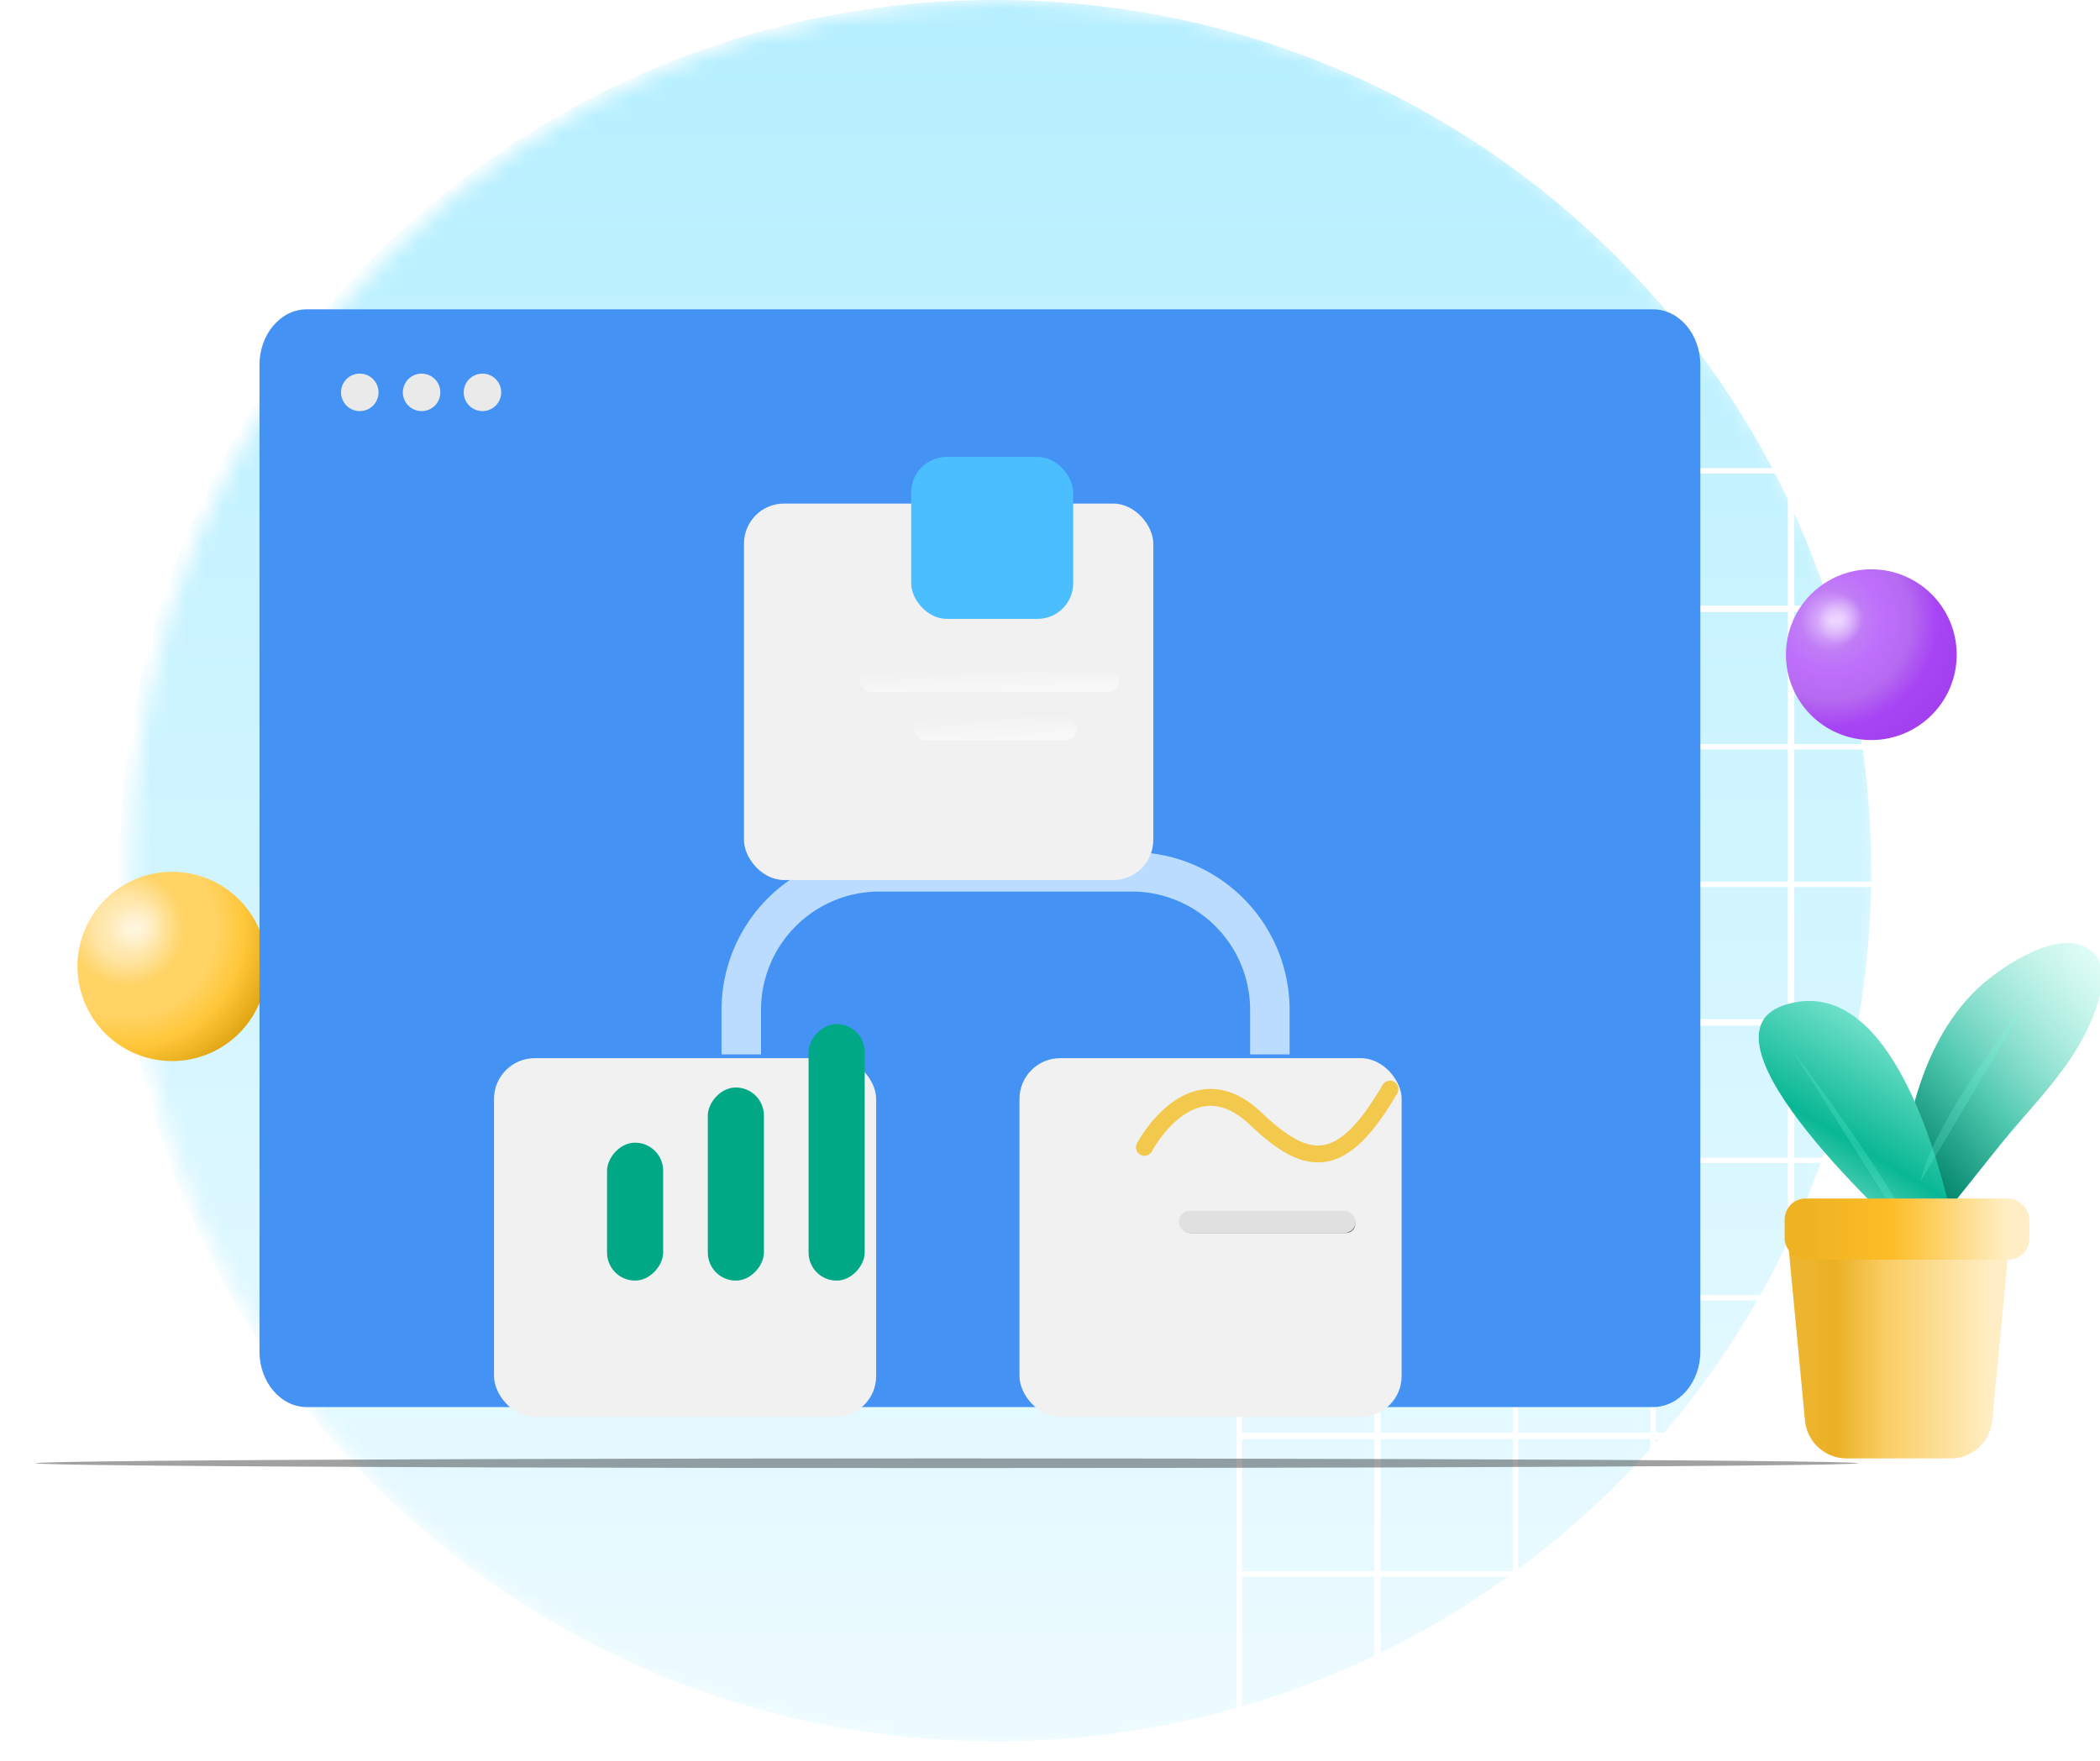 <svg xmlns="http://www.w3.org/2000/svg" width="118" height="99" fill="none" viewBox="0 0 118 99"><mask id="fs-uiukwsh1ca" style="mask-type:alpha" width="99" height="99" x="7" y="0" maskUnits="userSpaceOnUse"><path fill="url(#paint0_linear_21770_38447)" d="M56.55 98.448c27.185 0 49.224-22.038 49.224-49.224C105.774 22.038 83.735 0 56.55 0 29.364 0 7.326 22.038 7.326 49.224c0 27.186 22.038 49.224 49.224 49.224z"/></mask><g mask="url(#fs-uiukwsh1ca)"><path fill="url(#paint1_linear_21770_38447)" d="M55.927 97.873c27.182 0 49.217-21.91 49.217-48.937C105.144 21.91 83.109 0 55.927 0 28.744 0 6.709 21.91 6.709 48.936c0 27.027 22.035 48.937 49.218 48.937z"/><path fill="#fff" d="M74.486 26.306a5 5 0 00-5 5v119.312H193.8V26.306H74.486zm118.948 7.727h-7.423V26.61h7.423v7.423zm-61.639 46.488v-7.423h7.423v7.423h-7.423zm7.423.365v7.424h-7.423v-7.424h7.423zm-7.727-.365h-7.424v-7.423h7.424v7.423zm0 .365v7.424h-7.424v-7.424h7.424zm-7.789 7.424h-7.423v-7.424h7.423v7.424zm0 .304v7.424h-7.423v-7.424h7.423zm.365 0h7.424v7.424h-7.424v-7.424zm7.424 7.728v7.423h-7.424v-7.423h7.424zm.304 0h7.423v7.423h-7.423v-7.423zm0-.304v-7.424h7.423v7.424h-7.423zm7.728-7.424h7.423v7.424h-7.423v-7.424zm0-.304v-7.424h7.423v7.424h-7.423zm0-7.789v-7.423h7.423v7.423h-7.423zm0-7.727V65.37h7.423v7.424h-7.423zm-.305 0h-7.423V65.37h7.423v7.424zm-7.727 0h-7.424V65.37h7.424v7.424zm-7.789 0h-7.423V65.37h7.423v7.424zm0 .304v7.423h-7.423v-7.423h7.423zm-7.728 7.423h-7.423v-7.423h7.423v7.423zm0 .365v7.424h-7.423v-7.424h7.423zm0 7.728v7.424h-7.423v-7.424h7.423zm0 7.728v7.423h-7.423v-7.423h7.423zm.305 0h7.423v7.423h-7.423v-7.423zm7.423 7.788v7.424h-7.423v-7.424h7.423zm.365 0h7.424v7.424h-7.424v-7.424zm7.728 0h7.423v7.424h-7.423v-7.424zm7.728 0h7.423v7.424h-7.423v-7.424zm0-.365v-7.423h7.423v7.423h-7.423zm7.788-7.423h7.424v7.423h-7.424v-7.423zm0-.304v-7.424h7.424v7.424h-7.424zm0-7.728v-7.424h7.424v7.424h-7.424zm0-7.789v-7.423h7.424v7.423h-7.424zm0-7.727V65.37h7.424v7.424h-7.424zm0-7.728v-7.424h7.424v7.424h-7.424zm-.365 0h-7.423v-7.424h7.423v7.424zm-7.728 0h-7.423v-7.424h7.423v7.424zm-7.727 0h-7.424v-7.424h7.424v7.424zm-7.789 0h-7.423v-7.424h7.423v7.424zm-7.728 0h-7.423v-7.424h7.423v7.424zm0 .304v7.424h-7.423V65.37h7.423zm-7.727 7.424h-7.424V65.37h7.424v7.424zm0 .304v7.423h-7.424v-7.423h7.424zm0 7.788v7.424h-7.424v-7.424h7.424zm0 7.728v7.424h-7.424v-7.424h7.424zm0 7.728v7.423h-7.424v-7.423h7.424zm0 7.788v7.424h-7.424v-7.424h7.424zm.304 0h7.423v7.424h-7.423v-7.424zm7.423 7.728v7.424h-7.423v-7.424h7.423zm.305 0h7.423v7.424h-7.423v-7.424zm7.788 0h7.424v7.424h-7.424v-7.424zm7.728 0h7.423v7.424h-7.423v-7.424zm7.728 0h7.423v7.424h-7.423v-7.424zm7.788 0h7.424v7.424h-7.424v-7.424zm0-.304v-7.424h7.424v7.424h-7.424zm7.728-7.424h7.423v7.424h-7.423v-7.424zm0-.365v-7.423h7.423v7.423h-7.423zm0-7.727v-7.424h7.423v7.424h-7.423zm0-7.728v-7.424h7.423v7.424h-7.423zm0-7.789v-7.423h7.423v7.423h-7.423zm0-7.727V65.37h7.423v7.424h-7.423zm0-7.728v-7.424h7.423v7.424h-7.423zm0-7.789v-7.423h7.423v7.423h-7.423zm-.304 0h-7.424v-7.423h7.424v7.423zm-7.789 0h-7.423v-7.423h7.423v7.423zm-7.728 0h-7.423v-7.423h7.423v7.423zm-7.727 0h-7.424v-7.423h7.424v7.423zm-7.789 0h-7.423v-7.423h7.423v7.423zm-7.728 0h-7.423v-7.423h7.423v7.423zm-7.727 0h-7.424v-7.423h7.424v7.423zm0 .365v7.424h-7.424v-7.424h7.424zm-7.789 7.424h-7.423v-7.424h7.423v7.424zm0 .304v7.424h-7.423V65.37h7.423zm0 7.728v7.423h-7.423v-7.423h7.423zm0 7.788v7.424h-7.423v-7.424h7.423zm0 7.728v7.424h-7.423v-7.424h7.423zm0 7.728v7.423h-7.423v-7.423h7.423zm0 7.788v7.424h-7.423v-7.424h7.423zm0 7.728v7.424h-7.423v-7.424h7.423zm.365 0h7.424v7.424h-7.424v-7.424zm7.424 7.728v7.423h-7.424v-7.423h7.424zm.304 0h7.423v7.423h-7.423v-7.423zm7.728 0h7.423v7.423h-7.423v-7.423zm7.788 0h7.424v7.423h-7.424v-7.423zm7.728 0h7.423v7.423h-7.423v-7.423zm7.728 0h7.423v7.423h-7.423v-7.423zm7.788 0h7.424v7.423h-7.424v-7.423zm7.728 0h7.423v7.423h-7.423v-7.423zm0-.304v-7.424h7.423v7.424h-7.423zm7.728-7.424h7.423v7.424h-7.423v-7.424zm0-.304v-7.424h7.423v7.424h-7.423zm0-7.789v-7.423h7.423v7.423h-7.423zm0-7.727v-7.424h7.423v7.424h-7.423zm0-7.728v-7.424h7.423v7.424h-7.423zm0-7.789v-7.423h7.423v7.423h-7.423zm0-7.727V65.37h7.423v7.424h-7.423zm0-7.728v-7.424h7.423v7.424h-7.423zm0-7.789v-7.423h7.423v7.423h-7.423zm0-7.727v-7.424h7.423v7.424h-7.423zm-.305 0h-7.423v-7.424h7.423v7.424zm-7.727 0h-7.424v-7.424h7.424v7.424zm-7.789 0h-7.423v-7.424h7.423v7.424zm-7.728 0h-7.423v-7.424h7.423v7.424zm-7.727 0h-7.424v-7.424h7.424v7.424zm-7.789 0h-7.423v-7.424h7.423v7.424zm-7.728 0h-7.423v-7.424h7.423v7.424zm-7.727 0h-7.424v-7.424h7.424v7.424zm-7.789 0h-7.423v-7.424h7.423v7.424zm0 .304v7.423h-7.423v-7.423h7.423zm-7.728 7.423h-7.423v-7.423h7.423v7.423zm0 .365v7.424h-7.423v-7.424h7.423zm0 7.728v7.424h-7.423V65.37h7.423zm0 7.728v7.423h-7.423v-7.423h7.423zm0 7.788v7.424h-7.423v-7.424h7.423zm0 7.728v7.424h-7.423v-7.424h7.423zm0 7.728v7.423h-7.423v-7.423h7.423zm0 7.788v7.424h-7.423v-7.424h7.423zm0 7.728v7.424h-7.423v-7.424h7.423zm0 7.728v7.423h-7.423v-7.423h7.423zm.305 0h7.423v7.423h-7.423v-7.423zm7.423 7.788v7.424h-7.423v-7.424h7.423zm.365 0h7.424v7.424h-7.424v-7.424zm7.728 0h7.423v7.424h-7.423v-7.424zm7.728 0h7.423v7.424h-7.423v-7.424zm7.788 0h7.424v7.424h-7.424v-7.424zm7.728 0h7.423v7.424h-7.423v-7.424zm7.728 0h7.423v7.424h-7.423v-7.424zm7.788 0h7.424v7.424h-7.424v-7.424zm7.728 0h7.423v7.424h-7.423v-7.424zm7.728 0h7.423v7.424h-7.423v-7.424zm0-.365v-7.423h7.423v7.423h-7.423zm7.788-7.423h7.424v7.423h-7.424v-7.423zm0-.304v-7.424h7.424v7.424h-7.424zm0-7.728v-7.424h7.424v7.424h-7.424zm0-7.789v-7.423h7.424v7.423h-7.424zm0-7.727v-7.424h7.424v7.424h-7.424zm0-7.728v-7.424h7.424v7.424h-7.424zm0-7.789v-7.423h7.424v7.423h-7.424zm0-7.727V65.37h7.424v7.424h-7.424zm0-7.728v-7.424h7.424v7.424h-7.424zm0-7.789v-7.423h7.424v7.423h-7.424zm0-7.727v-7.424h7.424v7.424h-7.424zm0-7.728v-7.424h7.424v7.424h-7.424zm-.365 0h-7.423v-7.424h7.423v7.424zm-7.728 0h-7.423v-7.424h7.423v7.424zm-7.727 0h-7.424v-7.424h7.424v7.424zm-7.789 0h-7.423v-7.424h7.423v7.424zm-7.728 0h-7.423v-7.424h7.423v7.424zm-7.727 0h-7.424v-7.424h7.424v7.424zm-7.789 0h-7.423v-7.424h7.423v7.424zm-7.728 0h-7.423v-7.424h7.423v7.424zm-7.727 0h-7.424v-7.424h7.424v7.424zm-7.789 0h-7.423v-7.424h7.423v7.424zm-7.728 0h-7.423v-7.424h7.423v7.424zm0 .304v7.424h-7.423v-7.424h7.423zm-7.727 7.424h-7.424v-7.424h7.424v7.424zm0 .304v7.423h-7.424v-7.423h7.424zm0 7.788v7.424h-7.424v-7.424h7.424zm0 7.728v7.424h-7.424V65.37h7.424zm0 7.728v7.423h-7.424v-7.423h7.424zm0 7.788v7.424h-7.424v-7.424h7.424zm0 7.728v7.424h-7.424v-7.424h7.424zm0 7.728v7.423h-7.424v-7.423h7.424zm0 7.788v7.424h-7.424v-7.424h7.424zm0 7.728v7.424h-7.424v-7.424h7.424zm0 7.728v7.423h-7.424v-7.423h7.424zm0 7.788v7.424h-7.424v-7.424h7.424zm.304 0h7.423v7.424h-7.423v-7.424zm7.423 7.728v7.424h-7.423v-7.424h7.423zm.305 0h7.423v7.424h-7.423v-7.424zm7.788 0h7.424v7.424h-7.424v-7.424zm7.728 0h7.423v7.424h-7.423v-7.424zm7.728 0h7.423v7.424h-7.423v-7.424zm7.788 0h7.424v7.424h-7.424v-7.424zm7.728 0h7.423v7.424h-7.423v-7.424zm7.728 0h7.423v7.424h-7.423v-7.424zm7.788 0h7.424v7.424h-7.424v-7.424zm7.728 0h7.423v7.424h-7.423v-7.424zm7.728 0h7.423v7.424h-7.423v-7.424zm7.788 0h7.424v7.424h-7.424v-7.424zm0-.304v-7.424h7.424v7.424h-7.424zm7.728-7.424h7.423v7.424h-7.423v-7.424zm0-.365v-7.423h7.423v7.423h-7.423zm0-7.727v-7.424h7.423v7.424h-7.423zm0-7.728v-7.424h7.423v7.424h-7.423zm0-7.789v-7.423h7.423v7.423h-7.423zm0-7.727v-7.424h7.423v7.424h-7.423zm0-7.728v-7.424h7.423v7.424h-7.423zm0-7.789v-7.423h7.423v7.423h-7.423zm0-7.727V65.37h7.423v7.424h-7.423zm0-7.728v-7.424h7.423v7.424h-7.423zm0-7.789v-7.423h7.423v7.423h-7.423zm0-7.727v-7.424h7.423v7.424h-7.423zm0-7.728v-7.424h7.423v7.424h-7.423zm0-7.789V26.61h7.423v7.423h-7.423zm-.304 0h-7.424V26.61h7.424v7.423zm-7.789 0h-7.423V26.61h7.423v7.423zm-7.728 0h-7.423V26.61h7.423v7.423zm-7.727 0h-7.424V26.61h7.424v7.423zm-7.789 0h-7.423V26.61h7.423v7.423zm-7.728 0h-7.423V26.61h7.423v7.423zm-7.727 0h-7.424V26.61h7.424v7.423zm-7.789 0h-7.423V26.61h7.423v7.423zm-7.728 0h-7.423V26.61h7.423v7.423zm-7.727 0h-7.424V26.61h7.424v7.423zm-7.789 0h-7.423V26.61h7.423v7.423zm-7.728 0h-7.423V26.61h7.423v7.423zm-7.727 0h-7.424V26.61h7.424v7.423zm0 .365v7.424h-7.424v-7.424h7.424zm-7.789 7.424h-7.423v-7.424h7.423v7.424zm0 .304v7.424h-7.423v-7.424h7.423zm0 7.728v7.423h-7.423v-7.423h7.423zm0 7.788v7.424h-7.423v-7.424h7.423zm0 7.728v7.424h-7.423V65.37h7.423zm0 7.728v7.423h-7.423v-7.423h7.423zm0 7.788v7.424h-7.423v-7.424h7.423zm0 7.728v7.424h-7.423v-7.424h7.423zm0 7.728v7.423h-7.423v-7.423h7.423zm0 7.788v7.424h-7.423v-7.424h7.423zm0 7.728v7.424h-7.423v-7.424h7.423zm0 7.728v7.423h-7.423v-7.423h7.423zm0 7.788v7.424h-7.423v-7.424h7.423zm0 7.728v7.424h-7.423v-7.424h7.423zm.365 0h7.424v7.424h-7.424v-7.424zm7.424 7.728v7.423h-7.424v-7.423h7.424zm.304 0h7.423v7.423h-7.423v-7.423zm7.728 0h7.423v7.423h-7.423v-7.423zm7.788 0h7.424v7.423h-7.424v-7.423zm7.728 0h7.423v7.423h-7.423v-7.423zm7.728 0h7.423v7.423h-7.423v-7.423zm7.788 0h7.424v7.423h-7.424v-7.423zm7.728 0h7.423v7.423h-7.423v-7.423zm7.728 0h7.423v7.423h-7.423v-7.423zm7.788 0h7.424v7.423h-7.424v-7.423zm7.728 0h7.423v7.423h-7.423v-7.423zm7.728 0h7.423v7.423h-7.423v-7.423zm7.788 0h7.424v7.423h-7.424v-7.423zm7.728 0h7.423v7.423h-7.423v-7.423zm0-.304v-7.424h7.423v7.424h-7.423zm7.728-7.424h7.423v7.424h-7.423v-7.424zm0-.304v-7.424h7.423v7.424h-7.423zm0-7.789v-7.423h7.423v7.423h-7.423zm0-7.727v-7.424h7.423v7.424h-7.423zm0-7.728v-7.424h7.423v7.424h-7.423zm0-7.789v-7.423h7.423v7.423h-7.423zm0-7.727v-7.424h7.423v7.424h-7.423zm0-7.728v-7.424h7.423v7.424h-7.423zm0-7.789v-7.423h7.423v7.423h-7.423zm0-7.727V65.37h7.423v7.424h-7.423zm0-7.728v-7.424h7.423v7.424h-7.423zm0-7.789v-7.423h7.423v7.423h-7.423zm0-7.727v-7.424h7.423v7.424h-7.423zm0-7.728v-7.424h7.423v7.424h-7.423zM77.214 26.61v7.423h-7.423V31.61a5 5 0 015-5h2.423zm-7.423 116.22h7.423v7.423h-7.423v-7.423zm116.22 7.423v-7.423h7.423v7.423h-7.423z"/></g><path fill="url(#paint2_radial_21770_38447)" d="M9.673 59.638a5.319 5.319 0 100-10.638 5.319 5.319 0 000 10.638z"/><path fill="url(#paint3_radial_21770_38447)" d="M6.596 54.06c-.963-.594-1.204-1.947-.537-3.003.649-1.056 1.964-1.445 2.928-.852.964.593 1.205 1.946.538 3.002-.668 1.075-1.983 1.446-2.929.852z" opacity=".5"/><path fill="url(#paint4_radial_21770_38447)" d="M105.151 41.594a4.797 4.797 0 100-9.595 4.797 4.797 0 000 9.595z"/><path fill="url(#paint5_radial_21770_38447)" d="M102.376 36.563c-.869-.535-1.086-1.755-.484-2.708.585-.952 1.771-1.303 2.64-.768.869.534 1.087 1.755.485 2.707-.602.97-1.788 1.304-2.641.769z" opacity=".5"/><g filter="url(#filter0_iii_21770_38447)"><path fill="#4392F4" d="M93.66 17H18.011c-1.468 0-2.658 1.4-2.658 3.128v55.443c0 1.728 1.19 3.128 2.658 3.128h75.647c1.468 0 2.658-1.4 2.658-3.128V20.129c0-1.728-1.19-3.129-2.658-3.129z"/></g><path stroke="#BBDCFE" stroke-width="2.219" d="M71.354 59.264v-2.499A7.765 7.765 0 0063.589 49H49.418a7.765 7.765 0 00-7.765 7.765v2.5M55.354 49.323V41"/><g filter="url(#filter1_dii_21770_38447)"><rect width="23" height="21.16" x="44.354" y="22.92" fill="#F2F1F1" rx="2.253"/></g><g filter="url(#filter2_di_21770_38447)"><rect width="9.104" height="9.104" x="51.354" y="25.68" fill="#4BBEFF" rx="2"/></g><g filter="url(#filter3_ii_21770_38447)"><rect width="14.521" height="1.183" x="48.354" y="37.421" fill="url(#paint6_linear_21770_38447)" rx=".592"/></g><g filter="url(#filter4_ii_21770_38447)"><rect width="9.151" height="1.299" x="51.354" y="40.03" fill="url(#paint7_linear_21770_38447)" rx=".649"/></g><g filter="url(#filter5_ii_21770_38447)"><path fill="#EAEAEA" d="M20.216 23.106a1.053 1.053 0 100-2.106 1.053 1.053 0 000 2.106z"/></g><g filter="url(#filter6_ii_21770_38447)"><path fill="#EAEAEA" d="M23.69 23.106a1.053 1.053 0 100-2.106 1.053 1.053 0 000 2.106z"/></g><g filter="url(#filter7_ii_21770_38447)"><path fill="#EAEAEA" d="M27.11 23.106a1.053 1.053 0 100-2.106 1.053 1.053 0 000 2.106z"/></g><g filter="url(#filter8_i_21770_38447)"><path fill="url(#paint8_linear_21770_38447)" d="M105.573 69.28c-.049-.013-.103-.023-.132-.065-.405-.602.929-6.553 1.057-7.004.663-2.323 1.761-4.584 3.527-6.242 1.25-1.174 4.59-3.47 6.323-2.12 1.46 1.14.092 4-.582 5.196-1.206 2.127-2.985 3.85-4.504 5.737-.906 1.128-1.816 2.278-2.722 3.406-.048.063-.354.502-.65.896-.35.465-.864.57-1.429.424l-.888-.228z"/></g><g filter="url(#filter9_i_21770_38447)"><path fill="url(#paint9_linear_21770_38447)" d="M107.53 71.133c.74.162 1.4-.465 1.247-1.209-.845-4.126-3.665-14.97-9.65-12.998-5.428 1.808 6.231 12.455 7.928 13.969.136.122.296.2.475.239z"/></g><path fill="#77FFE4" fill-opacity=".2" d="M100.753 59.081s6.987 9.252 7.067 11.21l-7.067-11.21zM114.282 55.674s-5.741 7.43-6.365 10.728l6.365-10.728z"/><path fill="url(#paint10_linear_21770_38447)" d="M100.516 70.29a2.35 2.35 0 012.34-2.572h7.659a2.35 2.35 0 012.34 2.572l-.908 9.553a2.35 2.35 0 01-2.339 2.128h-5.844a2.35 2.35 0 01-2.34-2.128l-.908-9.553z"/><g filter="url(#filter10_i_21770_38447)"><rect width="13.754" height="3.435" x="99.809" y="67.718" fill="url(#paint11_linear_21770_38447)" rx="1.175"/></g><g filter="url(#filter11_f_21770_38447)"><ellipse cx="53.197" cy="82.242" fill="#000" fill-opacity=".37" rx="51.197" ry=".271"/></g><g filter="url(#filter12_dii_21770_38447)"><rect width="21.474" height="20.16" x="30.354" y="54" fill="#F2F1F1" rx="2.292"/></g><g filter="url(#filter13_dii_21770_38447)"><rect width="3.153" height="14.417" fill="#00A886" rx="1.576" transform="matrix(-1 0 0 1 48.638 57.045)"/></g><g filter="url(#filter14_dii_21770_38447)"><rect width="3.153" height="10.854" fill="#00A886" rx="1.576" transform="matrix(-1 0 0 1 42.976 60.608)"/></g><g filter="url(#filter15_dii_21770_38447)"><rect width="3.153" height="7.751" fill="#00A886" rx="1.576" transform="matrix(-1 0 0 1 37.314 63.71)"/></g><g filter="url(#filter16_dii_21770_38447)"><rect width="21.474" height="20.16" x="59.88" y="54" fill="#F2F1F1" rx="2.292"/></g><g filter="url(#filter17_d_21770_38447)"><rect width="9.785" height="1.027" x="66.37" y="68.224" fill="#3E3E3E" rx=".513"/></g><g filter="url(#filter18_ii_21770_38447)"><rect width="9.942" height="1.24" x="66.281" y="68.01" fill="#E0E0E0" rx=".62"/></g><g filter="url(#filter19_dii_21770_38447)"><path stroke="#F2C94C" stroke-linecap="round" stroke-width=".95" d="M64.354 63.537s2.644-5.05 6.255-1.607c2.923 2.793 4.841 2.969 7.54-1.667"/></g><defs><filter id="filter0_iii_21770_38447" width="81.736" height="63.013" x="14.581" y="16.536" color-interpolation-filters="sRGB" filterUnits="userSpaceOnUse"><feFlood flood-opacity="0" result="BackgroundImageFix"/><feBlend in="SourceGraphic" in2="BackgroundImageFix" result="shape"/><feColorMatrix in="SourceAlpha" result="hardAlpha" values="0 0 0 0 0 0 0 0 0 0 0 0 0 0 0 0 0 0 127 0"/><feOffset dy="-.464"/><feGaussianBlur stdDeviation=".464"/><feComposite in2="hardAlpha" k2="-1" k3="1" operator="arithmetic"/><feColorMatrix values="0 0 0 0 0.089 0 0 0 0 0.328 0 0 0 0 0.629 0 0 0 1 0"/><feBlend in2="shape" result="effect1_innerShadow_21770_38447"/><feColorMatrix in="SourceAlpha" result="hardAlpha" values="0 0 0 0 0 0 0 0 0 0 0 0 0 0 0 0 0 0 127 0"/><feOffset dy=".85"/><feGaussianBlur stdDeviation=".425"/><feComposite in2="hardAlpha" k2="-1" k3="1" operator="arithmetic"/><feColorMatrix values="0 0 0 0 0.642 0 0 0 0 0.85 0 0 0 0 1 0 0 0 1 0"/><feBlend in2="effect1_innerShadow_21770_38447" result="effect2_innerShadow_21770_38447"/><feColorMatrix in="SourceAlpha" result="hardAlpha" values="0 0 0 0 0 0 0 0 0 0 0 0 0 0 0 0 0 0 127 0"/><feOffset dx="-.773"/><feGaussianBlur stdDeviation=".386"/><feComposite in2="hardAlpha" k2="-1" k3="1" operator="arithmetic"/><feColorMatrix values="0 0 0 0 0 0 0 0 0 0 0 0 0 0 0 0 0 0 0.25 0"/><feBlend in2="effect2_innerShadow_21770_38447" result="effect3_innerShadow_21770_38447"/></filter><filter id="filter1_dii_21770_38447" width="40.546" height="38.706" x="33.031" y="19.247" color-interpolation-filters="sRGB" filterUnits="userSpaceOnUse"><feFlood flood-opacity="0" result="BackgroundImageFix"/><feColorMatrix in="SourceAlpha" result="hardAlpha" values="0 0 0 0 0 0 0 0 0 0 0 0 0 0 0 0 0 0 127 0"/><feOffset dx="-2.55" dy="5.101"/><feGaussianBlur stdDeviation="4.386"/><feColorMatrix values="0 0 0 0 0 0 0 0 0 0 0 0 0 0 0 0 0 0 0.25 0"/><feBlend in2="BackgroundImageFix" result="effect1_dropShadow_21770_38447"/><feBlend in="SourceGraphic" in2="effect1_dropShadow_21770_38447" result="shape"/><feColorMatrix in="SourceAlpha" result="hardAlpha" values="0 0 0 0 0 0 0 0 0 0 0 0 0 0 0 0 0 0 127 0"/><feOffset dx=".563" dy=".62"/><feGaussianBlur stdDeviation=".338"/><feComposite in2="hardAlpha" k2="-1" k3="1" operator="arithmetic"/><feColorMatrix values="0 0 0 0 1 0 0 0 0 1 0 0 0 0 1 0 0 0 1 0"/><feBlend in2="shape" result="effect2_innerShadow_21770_38447"/><feColorMatrix in="SourceAlpha" result="hardAlpha" values="0 0 0 0 0 0 0 0 0 0 0 0 0 0 0 0 0 0 127 0"/><feOffset dx="-.563" dy="-.338"/><feGaussianBlur stdDeviation=".056"/><feComposite in2="hardAlpha" k2="-1" k3="1" operator="arithmetic"/><feColorMatrix values="0 0 0 0 0.833 0 0 0 0 0.833 0 0 0 0 0.833 0 0 0 1 0"/><feBlend in2="effect2_innerShadow_21770_38447" result="effect3_innerShadow_21770_38447"/></filter><filter id="filter2_di_21770_38447" width="10.65" height="10.804" x="50.581" y="25.216" color-interpolation-filters="sRGB" filterUnits="userSpaceOnUse"><feFlood flood-opacity="0" result="BackgroundImageFix"/><feColorMatrix in="SourceAlpha" result="hardAlpha" values="0 0 0 0 0 0 0 0 0 0 0 0 0 0 0 0 0 0 127 0"/><feOffset dy=".464"/><feGaussianBlur stdDeviation=".386"/><feColorMatrix values="0 0 0 0 0 0 0 0 0 0 0 0 0 0 0 0 0 0 0.25 0"/><feBlend in2="BackgroundImageFix" result="effect1_dropShadow_21770_38447"/><feBlend in="SourceGraphic" in2="effect1_dropShadow_21770_38447" result="shape"/><feColorMatrix in="SourceAlpha" result="hardAlpha" values="0 0 0 0 0 0 0 0 0 0 0 0 0 0 0 0 0 0 127 0"/><feOffset dx="-.155" dy="-.464"/><feGaussianBlur stdDeviation=".232"/><feComposite in2="hardAlpha" k2="-1" k3="1" operator="arithmetic"/><feColorMatrix values="0 0 0 0 0.096 0 0 0 0 0.412 0 0 0 0 0.592 0 0 0 1 0"/><feBlend in2="shape" result="effect2_innerShadow_21770_38447"/></filter><filter id="filter3_ii_21770_38447" width="15.209" height="1.929" x="48.239" y="37.306" color-interpolation-filters="sRGB" filterUnits="userSpaceOnUse"><feFlood flood-opacity="0" result="BackgroundImageFix"/><feBlend in="SourceGraphic" in2="BackgroundImageFix" result="shape"/><feColorMatrix in="SourceAlpha" result="hardAlpha" values="0 0 0 0 0 0 0 0 0 0 0 0 0 0 0 0 0 0 127 0"/><feOffset dx=".573" dy=".63"/><feGaussianBlur stdDeviation=".344"/><feComposite in2="hardAlpha" k2="-1" k3="1" operator="arithmetic"/><feColorMatrix values="0 0 0 0 1 0 0 0 0 1 0 0 0 0 1 0 0 0 1 0"/><feBlend in2="shape" result="effect1_innerShadow_21770_38447"/><feColorMatrix in="SourceAlpha" result="hardAlpha" values="0 0 0 0 0 0 0 0 0 0 0 0 0 0 0 0 0 0 127 0"/><feOffset dx="-.573" dy="-.344"/><feGaussianBlur stdDeviation=".057"/><feComposite in2="hardAlpha" k2="-1" k3="1" operator="arithmetic"/><feColorMatrix values="0 0 0 0 0.833 0 0 0 0 0.833 0 0 0 0 0.833 0 0 0 1 0"/><feBlend in2="effect1_innerShadow_21770_38447" result="effect2_innerShadow_21770_38447"/></filter><filter id="filter4_ii_21770_38447" width="9.839" height="2.044" x="51.239" y="39.916" color-interpolation-filters="sRGB" filterUnits="userSpaceOnUse"><feFlood flood-opacity="0" result="BackgroundImageFix"/><feBlend in="SourceGraphic" in2="BackgroundImageFix" result="shape"/><feColorMatrix in="SourceAlpha" result="hardAlpha" values="0 0 0 0 0 0 0 0 0 0 0 0 0 0 0 0 0 0 127 0"/><feOffset dx=".573" dy=".63"/><feGaussianBlur stdDeviation=".344"/><feComposite in2="hardAlpha" k2="-1" k3="1" operator="arithmetic"/><feColorMatrix values="0 0 0 0 1 0 0 0 0 1 0 0 0 0 1 0 0 0 1 0"/><feBlend in2="shape" result="effect1_innerShadow_21770_38447"/><feColorMatrix in="SourceAlpha" result="hardAlpha" values="0 0 0 0 0 0 0 0 0 0 0 0 0 0 0 0 0 0 127 0"/><feOffset dx="-.573" dy="-.344"/><feGaussianBlur stdDeviation=".057"/><feComposite in2="hardAlpha" k2="-1" k3="1" operator="arithmetic"/><feColorMatrix values="0 0 0 0 0.833 0 0 0 0 0.833 0 0 0 0 0.833 0 0 0 1 0"/><feBlend in2="effect1_innerShadow_21770_38447" result="effect2_innerShadow_21770_38447"/></filter><filter id="filter5_ii_21770_38447" width="2.39" height="2.39" x="18.974" y="20.811" color-interpolation-filters="sRGB" filterUnits="userSpaceOnUse"><feFlood flood-opacity="0" result="BackgroundImageFix"/><feBlend in="SourceGraphic" in2="BackgroundImageFix" result="shape"/><feColorMatrix in="SourceAlpha" result="hardAlpha" values="0 0 0 0 0 0 0 0 0 0 0 0 0 0 0 0 0 0 127 0"/><feOffset dx=".189" dy=".189"/><feGaussianBlur stdDeviation=".047"/><feComposite in2="hardAlpha" k2="-1" k3="1" operator="arithmetic"/><feColorMatrix values="0 0 0 0 1 0 0 0 0 1 0 0 0 0 1 0 0 0 1 0"/><feBlend in2="shape" result="effect1_innerShadow_21770_38447"/><feColorMatrix in="SourceAlpha" result="hardAlpha" values="0 0 0 0 0 0 0 0 0 0 0 0 0 0 0 0 0 0 127 0"/><feOffset dx="-.189" dy="-.189"/><feGaussianBlur stdDeviation=".095"/><feComposite in2="hardAlpha" k2="-1" k3="1" operator="arithmetic"/><feColorMatrix values="0 0 0 0 0.658 0 0 0 0 0.658 0 0 0 0 0.658 0 0 0 1 0"/><feBlend in2="effect1_innerShadow_21770_38447" result="effect2_innerShadow_21770_38447"/></filter><filter id="filter6_ii_21770_38447" width="2.39" height="2.39" x="22.448" y="20.811" color-interpolation-filters="sRGB" filterUnits="userSpaceOnUse"><feFlood flood-opacity="0" result="BackgroundImageFix"/><feBlend in="SourceGraphic" in2="BackgroundImageFix" result="shape"/><feColorMatrix in="SourceAlpha" result="hardAlpha" values="0 0 0 0 0 0 0 0 0 0 0 0 0 0 0 0 0 0 127 0"/><feOffset dx=".189" dy=".189"/><feGaussianBlur stdDeviation=".047"/><feComposite in2="hardAlpha" k2="-1" k3="1" operator="arithmetic"/><feColorMatrix values="0 0 0 0 1 0 0 0 0 1 0 0 0 0 1 0 0 0 1 0"/><feBlend in2="shape" result="effect1_innerShadow_21770_38447"/><feColorMatrix in="SourceAlpha" result="hardAlpha" values="0 0 0 0 0 0 0 0 0 0 0 0 0 0 0 0 0 0 127 0"/><feOffset dx="-.189" dy="-.189"/><feGaussianBlur stdDeviation=".095"/><feComposite in2="hardAlpha" k2="-1" k3="1" operator="arithmetic"/><feColorMatrix values="0 0 0 0 0.658 0 0 0 0 0.658 0 0 0 0 0.658 0 0 0 1 0"/><feBlend in2="effect1_innerShadow_21770_38447" result="effect2_innerShadow_21770_38447"/></filter><filter id="filter7_ii_21770_38447" width="2.39" height="2.39" x="25.868" y="20.811" color-interpolation-filters="sRGB" filterUnits="userSpaceOnUse"><feFlood flood-opacity="0" result="BackgroundImageFix"/><feBlend in="SourceGraphic" in2="BackgroundImageFix" result="shape"/><feColorMatrix in="SourceAlpha" result="hardAlpha" values="0 0 0 0 0 0 0 0 0 0 0 0 0 0 0 0 0 0 127 0"/><feOffset dx=".189" dy=".189"/><feGaussianBlur stdDeviation=".047"/><feComposite in2="hardAlpha" k2="-1" k3="1" operator="arithmetic"/><feColorMatrix values="0 0 0 0 1 0 0 0 0 1 0 0 0 0 1 0 0 0 1 0"/><feBlend in2="shape" result="effect1_innerShadow_21770_38447"/><feColorMatrix in="SourceAlpha" result="hardAlpha" values="0 0 0 0 0 0 0 0 0 0 0 0 0 0 0 0 0 0 127 0"/><feOffset dx="-.189" dy="-.189"/><feGaussianBlur stdDeviation=".095"/><feComposite in2="hardAlpha" k2="-1" k3="1" operator="arithmetic"/><feColorMatrix values="0 0 0 0 0.658 0 0 0 0 0.658 0 0 0 0 0.658 0 0 0 1 0"/><feBlend in2="effect1_innerShadow_21770_38447" result="effect2_innerShadow_21770_38447"/></filter><filter id="filter8_i_21770_38447" width="12.758" height="16.564" x="105.365" y="53.006" color-interpolation-filters="sRGB" filterUnits="userSpaceOnUse"><feFlood flood-opacity="0" result="BackgroundImageFix"/><feBlend in="SourceGraphic" in2="BackgroundImageFix" result="shape"/><feColorMatrix in="SourceAlpha" result="hardAlpha" values="0 0 0 0 0 0 0 0 0 0 0 0 0 0 0 0 0 0 127 0"/><feOffset dx="1.127" dy="-.431"/><feGaussianBlur stdDeviation="1.469"/><feComposite in2="hardAlpha" k2="-1" k3="1" operator="arithmetic"/><feColorMatrix values="0 0 0 0 0.113 0 0 0 0 0.617 0 0 0 0 0.586 0 0 0 1 0"/><feBlend in2="shape" result="effect1_innerShadow_21770_38447"/></filter><filter id="filter9_i_21770_38447" width="12.228" height="14.9" x="97.698" y="56.259" color-interpolation-filters="sRGB" filterUnits="userSpaceOnUse"><feFlood flood-opacity="0" result="BackgroundImageFix"/><feBlend in="SourceGraphic" in2="BackgroundImageFix" result="shape"/><feColorMatrix in="SourceAlpha" result="hardAlpha" values="0 0 0 0 0 0 0 0 0 0 0 0 0 0 0 0 0 0 127 0"/><feOffset dx="1.127" dy="-.431"/><feGaussianBlur stdDeviation="1.469"/><feComposite in2="hardAlpha" k2="-1" k3="1" operator="arithmetic"/><feColorMatrix values="0 0 0 0 0.1 0 0 0 0 0.683 0 0 0 0 0.556 0 0 0 1 0"/><feBlend in2="shape" result="effect1_innerShadow_21770_38447"/></filter><filter id="filter10_i_21770_38447" width="14.224" height="3.788" x="99.809" y="67.365" color-interpolation-filters="sRGB" filterUnits="userSpaceOnUse"><feFlood flood-opacity="0" result="BackgroundImageFix"/><feBlend in="SourceGraphic" in2="BackgroundImageFix" result="shape"/><feColorMatrix in="SourceAlpha" result="hardAlpha" values="0 0 0 0 0 0 0 0 0 0 0 0 0 0 0 0 0 0 127 0"/><feOffset dx=".47" dy="-.353"/><feGaussianBlur stdDeviation=".411"/><feComposite in2="hardAlpha" k2="-1" k3="1" operator="arithmetic"/><feColorMatrix values="0 0 0 0 0.833 0 0 0 0 0.604 0 0 0 0 0.056 0 0 0 1 0"/><feBlend in2="shape" result="effect1_innerShadow_21770_38447"/></filter><filter id="filter11_f_21770_38447" width="105.961" height="4.11" x=".216" y="80.187" color-interpolation-filters="sRGB" filterUnits="userSpaceOnUse"><feFlood flood-opacity="0" result="BackgroundImageFix"/><feBlend in="SourceGraphic" in2="BackgroundImageFix" result="shape"/><feGaussianBlur result="effect1_foregroundBlur_21770_38447" stdDeviation=".892"/></filter><filter id="filter12_dii_21770_38447" width="39.324" height="38.011" x="18.834" y="50.264" color-interpolation-filters="sRGB" filterUnits="userSpaceOnUse"><feFlood flood-opacity="0" result="BackgroundImageFix"/><feColorMatrix in="SourceAlpha" result="hardAlpha" values="0 0 0 0 0 0 0 0 0 0 0 0 0 0 0 0 0 0 127 0"/><feOffset dx="-2.595" dy="5.189"/><feGaussianBlur stdDeviation="4.463"/><feColorMatrix values="0 0 0 0 0 0 0 0 0 0 0 0 0 0 0 0 0 0 0.25 0"/><feBlend in2="BackgroundImageFix" result="effect1_dropShadow_21770_38447"/><feBlend in="SourceGraphic" in2="effect1_dropShadow_21770_38447" result="shape"/><feColorMatrix in="SourceAlpha" result="hardAlpha" values="0 0 0 0 0 0 0 0 0 0 0 0 0 0 0 0 0 0 127 0"/><feOffset dx=".573" dy=".63"/><feGaussianBlur stdDeviation=".344"/><feComposite in2="hardAlpha" k2="-1" k3="1" operator="arithmetic"/><feColorMatrix values="0 0 0 0 1 0 0 0 0 1 0 0 0 0 1 0 0 0 1 0"/><feBlend in2="shape" result="effect2_innerShadow_21770_38447"/><feColorMatrix in="SourceAlpha" result="hardAlpha" values="0 0 0 0 0 0 0 0 0 0 0 0 0 0 0 0 0 0 127 0"/><feOffset dx="-.573" dy="-.344"/><feGaussianBlur stdDeviation=".057"/><feComposite in2="hardAlpha" k2="-1" k3="1" operator="arithmetic"/><feColorMatrix values="0 0 0 0 0.833 0 0 0 0 0.833 0 0 0 0 0.833 0 0 0 1 0"/><feBlend in2="effect2_innerShadow_21770_38447" result="effect3_innerShadow_21770_38447"/></filter><filter id="filter13_dii_21770_38447" width="4.182" height="15.755" x="44.97" y="56.736" color-interpolation-filters="sRGB" filterUnits="userSpaceOnUse"><feFlood flood-opacity="0" result="BackgroundImageFix"/><feColorMatrix in="SourceAlpha" result="hardAlpha" values="0 0 0 0 0 0 0 0 0 0 0 0 0 0 0 0 0 0 127 0"/><feOffset dy=".515"/><feGaussianBlur stdDeviation=".257"/><feColorMatrix values="0 0 0 0 0 0 0 0 0 0 0 0 0 0 0 0 0 0 0.25 0"/><feBlend in2="BackgroundImageFix" result="effect1_dropShadow_21770_38447"/><feBlend in="SourceGraphic" in2="effect1_dropShadow_21770_38447" result="shape"/><feColorMatrix in="SourceAlpha" result="hardAlpha" values="0 0 0 0 0 0 0 0 0 0 0 0 0 0 0 0 0 0 127 0"/><feOffset dy=".463"/><feGaussianBlur stdDeviation=".18"/><feComposite in2="hardAlpha" k2="-1" k3="1" operator="arithmetic"/><feColorMatrix values="0 0 0 0 0.532 0 0 0 0 0.912 0 0 0 0 0.836 0 0 0 1 0"/><feBlend in2="shape" result="effect2_innerShadow_21770_38447"/><feColorMatrix in="SourceAlpha" result="hardAlpha" values="0 0 0 0 0 0 0 0 0 0 0 0 0 0 0 0 0 0 127 0"/><feOffset dx="-.051" dy="-.463"/><feGaussianBlur stdDeviation=".154"/><feComposite in2="hardAlpha" k2="-1" k3="1" operator="arithmetic"/><feColorMatrix values="0 0 0 0 0.017 0 0 0 0 0.504 0 0 0 0 0.406 0 0 0 1 0"/><feBlend in2="effect2_innerShadow_21770_38447" result="effect3_innerShadow_21770_38447"/></filter><filter id="filter14_dii_21770_38447" width="4.182" height="12.192" x="39.309" y="60.3" color-interpolation-filters="sRGB" filterUnits="userSpaceOnUse"><feFlood flood-opacity="0" result="BackgroundImageFix"/><feColorMatrix in="SourceAlpha" result="hardAlpha" values="0 0 0 0 0 0 0 0 0 0 0 0 0 0 0 0 0 0 127 0"/><feOffset dy=".515"/><feGaussianBlur stdDeviation=".257"/><feColorMatrix values="0 0 0 0 0 0 0 0 0 0 0 0 0 0 0 0 0 0 0.25 0"/><feBlend in2="BackgroundImageFix" result="effect1_dropShadow_21770_38447"/><feBlend in="SourceGraphic" in2="effect1_dropShadow_21770_38447" result="shape"/><feColorMatrix in="SourceAlpha" result="hardAlpha" values="0 0 0 0 0 0 0 0 0 0 0 0 0 0 0 0 0 0 127 0"/><feOffset dy=".463"/><feGaussianBlur stdDeviation=".18"/><feComposite in2="hardAlpha" k2="-1" k3="1" operator="arithmetic"/><feColorMatrix values="0 0 0 0 0.532 0 0 0 0 0.912 0 0 0 0 0.836 0 0 0 1 0"/><feBlend in2="shape" result="effect2_innerShadow_21770_38447"/><feColorMatrix in="SourceAlpha" result="hardAlpha" values="0 0 0 0 0 0 0 0 0 0 0 0 0 0 0 0 0 0 127 0"/><feOffset dx="-.051" dy="-.463"/><feGaussianBlur stdDeviation=".154"/><feComposite in2="hardAlpha" k2="-1" k3="1" operator="arithmetic"/><feColorMatrix values="0 0 0 0 0.017 0 0 0 0 0.504 0 0 0 0 0.406 0 0 0 1 0"/><feBlend in2="effect2_innerShadow_21770_38447" result="effect3_innerShadow_21770_38447"/></filter><filter id="filter15_dii_21770_38447" width="4.182" height="9.089" x="33.646" y="63.402" color-interpolation-filters="sRGB" filterUnits="userSpaceOnUse"><feFlood flood-opacity="0" result="BackgroundImageFix"/><feColorMatrix in="SourceAlpha" result="hardAlpha" values="0 0 0 0 0 0 0 0 0 0 0 0 0 0 0 0 0 0 127 0"/><feOffset dy=".515"/><feGaussianBlur stdDeviation=".257"/><feColorMatrix values="0 0 0 0 0 0 0 0 0 0 0 0 0 0 0 0 0 0 0.25 0"/><feBlend in2="BackgroundImageFix" result="effect1_dropShadow_21770_38447"/><feBlend in="SourceGraphic" in2="effect1_dropShadow_21770_38447" result="shape"/><feColorMatrix in="SourceAlpha" result="hardAlpha" values="0 0 0 0 0 0 0 0 0 0 0 0 0 0 0 0 0 0 127 0"/><feOffset dy=".463"/><feGaussianBlur stdDeviation=".18"/><feComposite in2="hardAlpha" k2="-1" k3="1" operator="arithmetic"/><feColorMatrix values="0 0 0 0 0.532 0 0 0 0 0.912 0 0 0 0 0.836 0 0 0 1 0"/><feBlend in2="shape" result="effect2_innerShadow_21770_38447"/><feColorMatrix in="SourceAlpha" result="hardAlpha" values="0 0 0 0 0 0 0 0 0 0 0 0 0 0 0 0 0 0 127 0"/><feOffset dx="-.051" dy="-.463"/><feGaussianBlur stdDeviation=".154"/><feComposite in2="hardAlpha" k2="-1" k3="1" operator="arithmetic"/><feColorMatrix values="0 0 0 0 0.017 0 0 0 0 0.504 0 0 0 0 0.406 0 0 0 1 0"/><feBlend in2="effect2_innerShadow_21770_38447" result="effect3_innerShadow_21770_38447"/></filter><filter id="filter16_dii_21770_38447" width="39.324" height="38.011" x="48.361" y="50.264" color-interpolation-filters="sRGB" filterUnits="userSpaceOnUse"><feFlood flood-opacity="0" result="BackgroundImageFix"/><feColorMatrix in="SourceAlpha" result="hardAlpha" values="0 0 0 0 0 0 0 0 0 0 0 0 0 0 0 0 0 0 127 0"/><feOffset dx="-2.595" dy="5.189"/><feGaussianBlur stdDeviation="4.463"/><feColorMatrix values="0 0 0 0 0 0 0 0 0 0 0 0 0 0 0 0 0 0 0.25 0"/><feBlend in2="BackgroundImageFix" result="effect1_dropShadow_21770_38447"/><feBlend in="SourceGraphic" in2="effect1_dropShadow_21770_38447" result="shape"/><feColorMatrix in="SourceAlpha" result="hardAlpha" values="0 0 0 0 0 0 0 0 0 0 0 0 0 0 0 0 0 0 127 0"/><feOffset dx=".573" dy=".63"/><feGaussianBlur stdDeviation=".344"/><feComposite in2="hardAlpha" k2="-1" k3="1" operator="arithmetic"/><feColorMatrix values="0 0 0 0 1 0 0 0 0 1 0 0 0 0 1 0 0 0 1 0"/><feBlend in2="shape" result="effect2_innerShadow_21770_38447"/><feColorMatrix in="SourceAlpha" result="hardAlpha" values="0 0 0 0 0 0 0 0 0 0 0 0 0 0 0 0 0 0 127 0"/><feOffset dx="-.573" dy="-.344"/><feGaussianBlur stdDeviation=".057"/><feComposite in2="hardAlpha" k2="-1" k3="1" operator="arithmetic"/><feColorMatrix values="0 0 0 0 0.833 0 0 0 0 0.833 0 0 0 0 0.833 0 0 0 1 0"/><feBlend in2="effect2_innerShadow_21770_38447" result="effect3_innerShadow_21770_38447"/></filter><filter id="filter17_d_21770_38447" width="10.165" height="1.406" x="66.18" y="68.081" color-interpolation-filters="sRGB" filterUnits="userSpaceOnUse"><feFlood flood-opacity="0" result="BackgroundImageFix"/><feColorMatrix in="SourceAlpha" result="hardAlpha" values="0 0 0 0 0 0 0 0 0 0 0 0 0 0 0 0 0 0 127 0"/><feOffset dy=".047"/><feGaussianBlur stdDeviation=".095"/><feColorMatrix values="0 0 0 0 0 0 0 0 0 0 0 0 0 0 0 0 0 0 0.48 0"/><feBlend in2="BackgroundImageFix" result="effect1_dropShadow_21770_38447"/><feBlend in="SourceGraphic" in2="effect1_dropShadow_21770_38447" result="shape"/></filter><filter id="filter18_ii_21770_38447" width="9.989" height="1.478" x="66.233" y="67.915" color-interpolation-filters="sRGB" filterUnits="userSpaceOnUse"><feFlood flood-opacity="0" result="BackgroundImageFix"/><feBlend in="SourceGraphic" in2="BackgroundImageFix" result="shape"/><feColorMatrix in="SourceAlpha" result="hardAlpha" values="0 0 0 0 0 0 0 0 0 0 0 0 0 0 0 0 0 0 127 0"/><feOffset dy=".237"/><feGaussianBlur stdDeviation=".071"/><feComposite in2="hardAlpha" k2="-1" k3="1" operator="arithmetic"/><feColorMatrix values="0 0 0 0 0.95 0 0 0 0 0.95 0 0 0 0 0.95 0 0 0 1 0"/><feBlend in2="shape" result="effect1_innerShadow_21770_38447"/><feColorMatrix in="SourceAlpha" result="hardAlpha" values="0 0 0 0 0 0 0 0 0 0 0 0 0 0 0 0 0 0 127 0"/><feOffset dx="-.047" dy="-.19"/><feGaussianBlur stdDeviation=".047"/><feComposite in2="hardAlpha" k2="-1" k3="1" operator="arithmetic"/><feColorMatrix values="0 0 0 0 0.741 0 0 0 0 0.741 0 0 0 0 0.741 0 0 0 1 0"/><feBlend in2="effect1_innerShadow_21770_38447" result="effect2_innerShadow_21770_38447"/></filter><filter id="filter19_dii_21770_38447" width="18.545" height="8.397" x="61.979" y="58.838" color-interpolation-filters="sRGB" filterUnits="userSpaceOnUse"><feFlood flood-opacity="0" result="BackgroundImageFix"/><feColorMatrix in="SourceAlpha" result="hardAlpha" values="0 0 0 0 0 0 0 0 0 0 0 0 0 0 0 0 0 0 127 0"/><feOffset dy=".95"/><feGaussianBlur stdDeviation=".95"/><feColorMatrix values="0 0 0 0 0 0 0 0 0 0 0 0 0 0 0 0 0 0 0.18 0"/><feBlend in2="BackgroundImageFix" result="effect1_dropShadow_21770_38447"/><feBlend in="SourceGraphic" in2="effect1_dropShadow_21770_38447" result="shape"/><feColorMatrix in="SourceAlpha" result="hardAlpha" values="0 0 0 0 0 0 0 0 0 0 0 0 0 0 0 0 0 0 127 0"/><feOffset dy=".427"/><feGaussianBlur stdDeviation=".166"/><feComposite in2="hardAlpha" k2="-1" k3="1" operator="arithmetic"/><feColorMatrix values="0 0 0 0 1 0 0 0 0 0.899 0 0 0 0 0.592 0 0 0 1 0"/><feBlend in2="shape" result="effect2_innerShadow_21770_38447"/><feColorMatrix in="SourceAlpha" result="hardAlpha" values="0 0 0 0 0 0 0 0 0 0 0 0 0 0 0 0 0 0 127 0"/><feOffset dx="-.047" dy="-.427"/><feGaussianBlur stdDeviation=".142"/><feComposite in2="hardAlpha" k2="-1" k3="1" operator="arithmetic"/><feColorMatrix values="0 0 0 0 0.942 0 0 0 0 0.546 0 0 0 0 0.18 0 0 0 1 0"/><feBlend in2="effect2_innerShadow_21770_38447" result="effect3_innerShadow_21770_38447"/></filter><linearGradient id="paint0_linear_21770_38447" x1="56.55" x2="56.55" y1="0" y2="98.448" gradientUnits="userSpaceOnUse"><stop stop-color="#B5EFFF"/><stop offset="1" stop-color="#E7F8FE"/></linearGradient><linearGradient id="paint1_linear_21770_38447" x1="55.927" x2="55.927" y1="0" y2="97.873" gradientUnits="userSpaceOnUse"><stop stop-color="#B5EFFF"/><stop offset="1" stop-color="#EDFBFF"/></linearGradient><linearGradient id="paint6_linear_21770_38447" x1="49.563" x2="49.601" y1="37.421" y2="38.773" gradientUnits="userSpaceOnUse"><stop stop-color="#F1F1F1"/><stop offset="1" stop-color="#F8F8F8"/></linearGradient><linearGradient id="paint7_linear_21770_38447" x1="52.116" x2="52.188" y1="40.03" y2="41.512" gradientUnits="userSpaceOnUse"><stop stop-color="#F1F1F1"/><stop offset="1" stop-color="#F8F8F8"/></linearGradient><linearGradient id="paint8_linear_21770_38447" x1="118.682" x2="105.561" y1="53.69" y2="65.304" gradientUnits="userSpaceOnUse"><stop stop-color="#BAFFF1" stop-opacity=".26"/><stop offset=".682" stop-color="#4DC7AE"/><stop offset=".969" stop-color="#06896F"/></linearGradient><linearGradient id="paint9_linear_21770_38447" x1="112.919" x2="104.871" y1="58.27" y2="71.629" gradientUnits="userSpaceOnUse"><stop stop-color="#B7FDEF"/><stop offset=".682" stop-color="#09B794"/><stop offset=".969" stop-color="#7EE0CC"/></linearGradient><linearGradient id="paint10_linear_21770_38447" x1="113.099" x2="101.187" y1="77.101" y2="77.101" gradientUnits="userSpaceOnUse"><stop offset=".099" stop-color="#FFEEC5"/><stop offset=".607" stop-color="#FACD63"/><stop offset=".839" stop-color="#EAAF23"/><stop offset=".984" stop-color="#EDB52F"/></linearGradient><linearGradient id="paint11_linear_21770_38447" x1="113.563" x2="100.791" y1="69.979" y2="69.979" gradientUnits="userSpaceOnUse"><stop offset=".099" stop-color="#FFEEC5"/><stop offset=".607" stop-color="#FCBD27"/><stop offset=".984" stop-color="#EFB222"/></linearGradient><radialGradient id="paint2_radial_21770_38447" cx="0" cy="0" r="1" gradientTransform="rotate(-15.177 199.37 -.722) scale(10.143)" gradientUnits="userSpaceOnUse"><stop stop-color="#FFF1CF"/><stop offset=".188" stop-color="#FFE4A2"/><stop offset=".318" stop-color="#FFD364"/><stop offset=".49" stop-color="#FFD364"/><stop offset=".651" stop-color="#FFC73A"/><stop offset=".948" stop-color="#D09500"/></radialGradient><radialGradient id="paint3_radial_21770_38447" cx="0" cy="0" r="1" gradientTransform="matrix(-1.173 1.886 -1.718 -1.069 7.778 52.148)" gradientUnits="userSpaceOnUse"><stop stop-color="#fff"/><stop offset=".694" stop-color="#fff" stop-opacity="0"/></radialGradient><radialGradient id="paint4_radial_21770_38447" cx="0" cy="0" r="1" gradientTransform="rotate(-15.177 182.264 -368.64) scale(9.147)" gradientUnits="userSpaceOnUse"><stop stop-color="#E6C6FF"/><stop offset=".188" stop-color="#C07DF5"/><stop offset=".318" stop-color="#BE6FFC"/><stop offset=".49" stop-color="#B56AF0"/><stop offset=".651" stop-color="#A745F4"/><stop offset=".948" stop-color="#9F3DED"/></radialGradient><radialGradient id="paint5_radial_21770_38447" cx="0" cy="0" r="1" gradientTransform="rotate(121.889 42.043 46.154) scale(2.003 1.824)" gradientUnits="userSpaceOnUse"><stop stop-color="#fff"/><stop offset=".694" stop-color="#fff" stop-opacity="0"/></radialGradient></defs></svg>